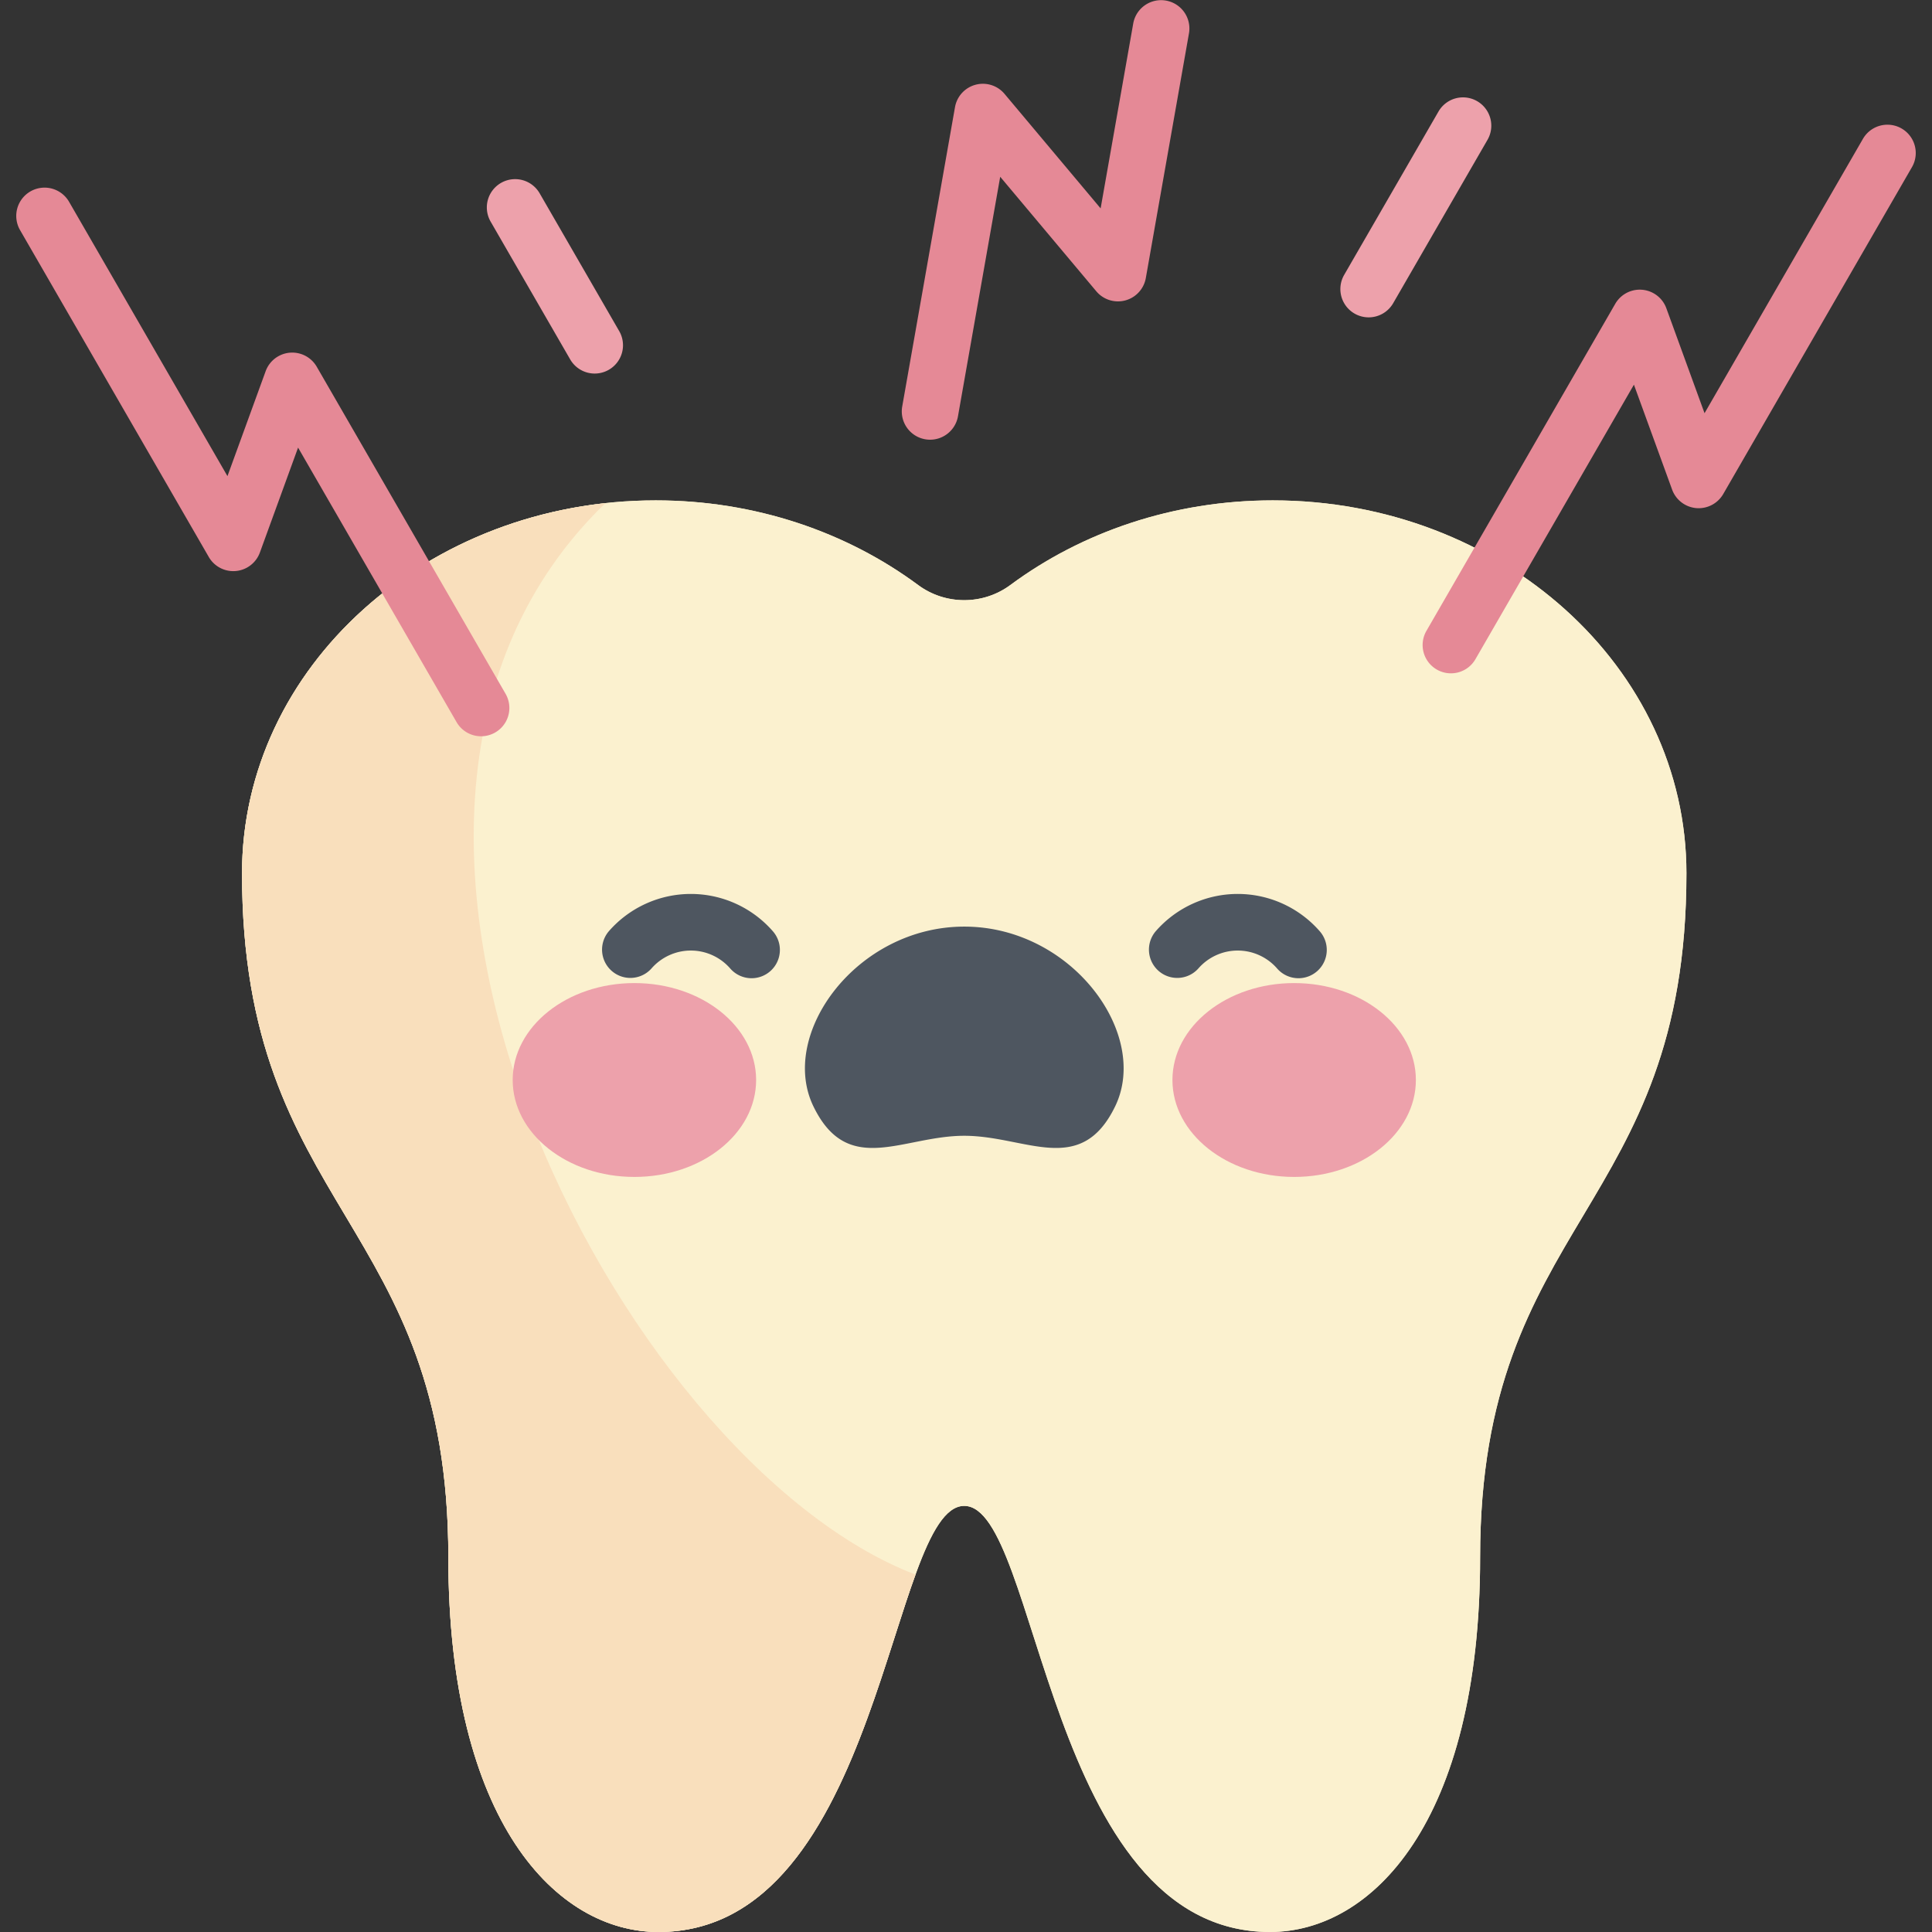 <svg xmlns="http://www.w3.org/2000/svg" version="1.1" xmlns:xlink="http://www.w3.org/1999/xlink" xmlns:svgjs="http://svgjs.com/svgjs" width="512" height="512" x="0" y="0" viewBox="0 0 512 512" style="enable-background:new 0 0 512 512" xml:space="preserve" class=""><rect x="0" y="0" width="512" height="512" fill="#333333" stroke="none"/><g><path fill="#fbf1cf" d="M255.533 399.079c19.874 0 21.752 112.921 81.036 112.921 26.887 0 55.681-28.965 55.681-99.321 0-89.47 54.673-91.609 54.673-181.263 0-54.572-49.082-98.811-109.629-98.811-26.404 0-50.624 8.416-69.546 22.432-7.227 5.353-17.204 5.353-24.431 0-18.922-14.015-43.142-22.432-69.546-22.432-60.546 0-109.629 44.239-109.629 98.811 0 89.654 54.673 91.793 54.673 181.263 0 70.356 28.794 99.321 55.681 99.321 59.285 0 61.163-112.921 81.037-112.921z" data-original="#fbf1cf" class=""></path><path fill="#fbf1cf" d="M255.533 399.079c19.874 0 21.752 112.921 81.036 112.921 26.887 0 55.681-28.965 55.681-99.321 0-89.47 54.673-91.609 54.673-181.263 0-54.572-49.082-98.811-109.629-98.811-26.404 0-50.624 8.416-69.546 22.432-7.227 5.353-17.204 5.353-24.431 0-18.922-14.015-43.142-22.432-69.546-22.432-60.546 0-109.629 44.239-109.629 98.811 0 89.654 54.673 91.793 54.673 181.263 0 70.356 28.794 99.321 55.681 99.321 59.285 0 61.163-112.921 81.037-112.921z" data-original="#fbf1cf" class=""></path><path fill="#f9dfbc" d="M160.439 133.335c-54.257 5.93-96.296 47.578-96.296 98.082 0 89.654 54.673 91.793 54.673 181.263 0 70.356 28.794 99.321 55.681 99.321 44.208 0 56.494-62.781 68.125-94.718-78.155-29.87-167.975-201.101-82.183-283.948z" data-original="#f9dfbc" class=""></path><path fill="#4e5660" d="M255.545 300.993c16.319 0 30.852 11.077 39.992-7.82 9.272-19.169-11.494-47.612-39.992-47.612s-49.264 28.443-39.992 47.612c9.14 18.896 23.673 7.82 39.992 7.82zM199.181 259.239a7.483 7.483 0 0 1-5.657-2.572 13.853 13.853 0 0 0-10.444-4.761c-4 0-7.807 1.735-10.443 4.761a7.501 7.501 0 0 1-11.309-9.855 28.852 28.852 0 0 1 21.752-9.906c8.338 0 16.267 3.61 21.753 9.906a7.5 7.5 0 0 1-5.652 12.427zM344.111 259.239a7.483 7.483 0 0 1-5.657-2.572 13.852 13.852 0 0 0-10.443-4.761 13.851 13.851 0 0 0-10.444 4.761 7.501 7.501 0 0 1-11.309-9.855 28.852 28.852 0 0 1 21.753-9.906c8.337 0 16.266 3.61 21.752 9.906a7.5 7.5 0 0 1-5.652 12.427z" data-original="#4e5660"></path><g fill="#eda1ab"><ellipse cx="168.124" cy="286.212" rx="32.257" ry="25.687" fill="#eda1ab" data-original="#eda1ab" class=""></ellipse><ellipse cx="342.966" cy="286.212" rx="32.257" ry="25.687" fill="#eda1ab" data-original="#eda1ab" class=""></ellipse></g><path fill="#e58996" d="M384.505 178.44a7.5 7.5 0 0 1-6.488-11.251l50.042-86.675a7.5 7.5 0 0 1 13.543 1.184l10.12 27.804 42-72.747a7.5 7.5 0 0 1 12.99 7.5L456.67 130.93a7.524 7.524 0 0 1-7.148 3.722 7.502 7.502 0 0 1-6.395-4.906l-10.12-27.804-42 72.747a7.497 7.497 0 0 1-6.502 3.751zM127.495 195.118a7.495 7.495 0 0 1-6.502-3.752l-42-72.747-10.12 27.804a7.5 7.5 0 0 1-13.542 1.184L5.288 60.932a7.5 7.5 0 0 1 12.99-7.5l42 72.747 10.12-27.804a7.5 7.5 0 0 1 13.543-1.184l50.042 86.676a7.5 7.5 0 0 1-6.488 11.251z" data-original="#e58996"></path><path fill="#eda1ab" d="M157.608 98.995a7.498 7.498 0 0 1-6.502-3.751l-21.11-36.563a7.5 7.5 0 0 1 12.99-7.5l21.11 36.563a7.5 7.5 0 0 1-6.488 11.251z" data-original="#eda1ab" class=""></path><path fill="#e58996" d="M246.493 116.526a7.499 7.499 0 0 1-7.395-8.803l13.986-79.321a7.498 7.498 0 0 1 13.131-3.518l25.462 30.344 8.646-49.029a7.5 7.5 0 0 1 14.772 2.604l-11.438 64.869a7.498 7.498 0 0 1-13.13 3.518l-25.462-30.344-11.193 63.481a7.506 7.506 0 0 1-7.379 6.199z" data-original="#e58996"></path><path fill="#eda1ab" d="M362.705 84.102a7.5 7.5 0 0 1-6.488-11.251l25.021-43.338a7.5 7.5 0 0 1 12.99 7.5L369.207 80.35a7.496 7.496 0 0 1-6.502 3.752z" data-original="#eda1ab" class=""></path></g></svg>